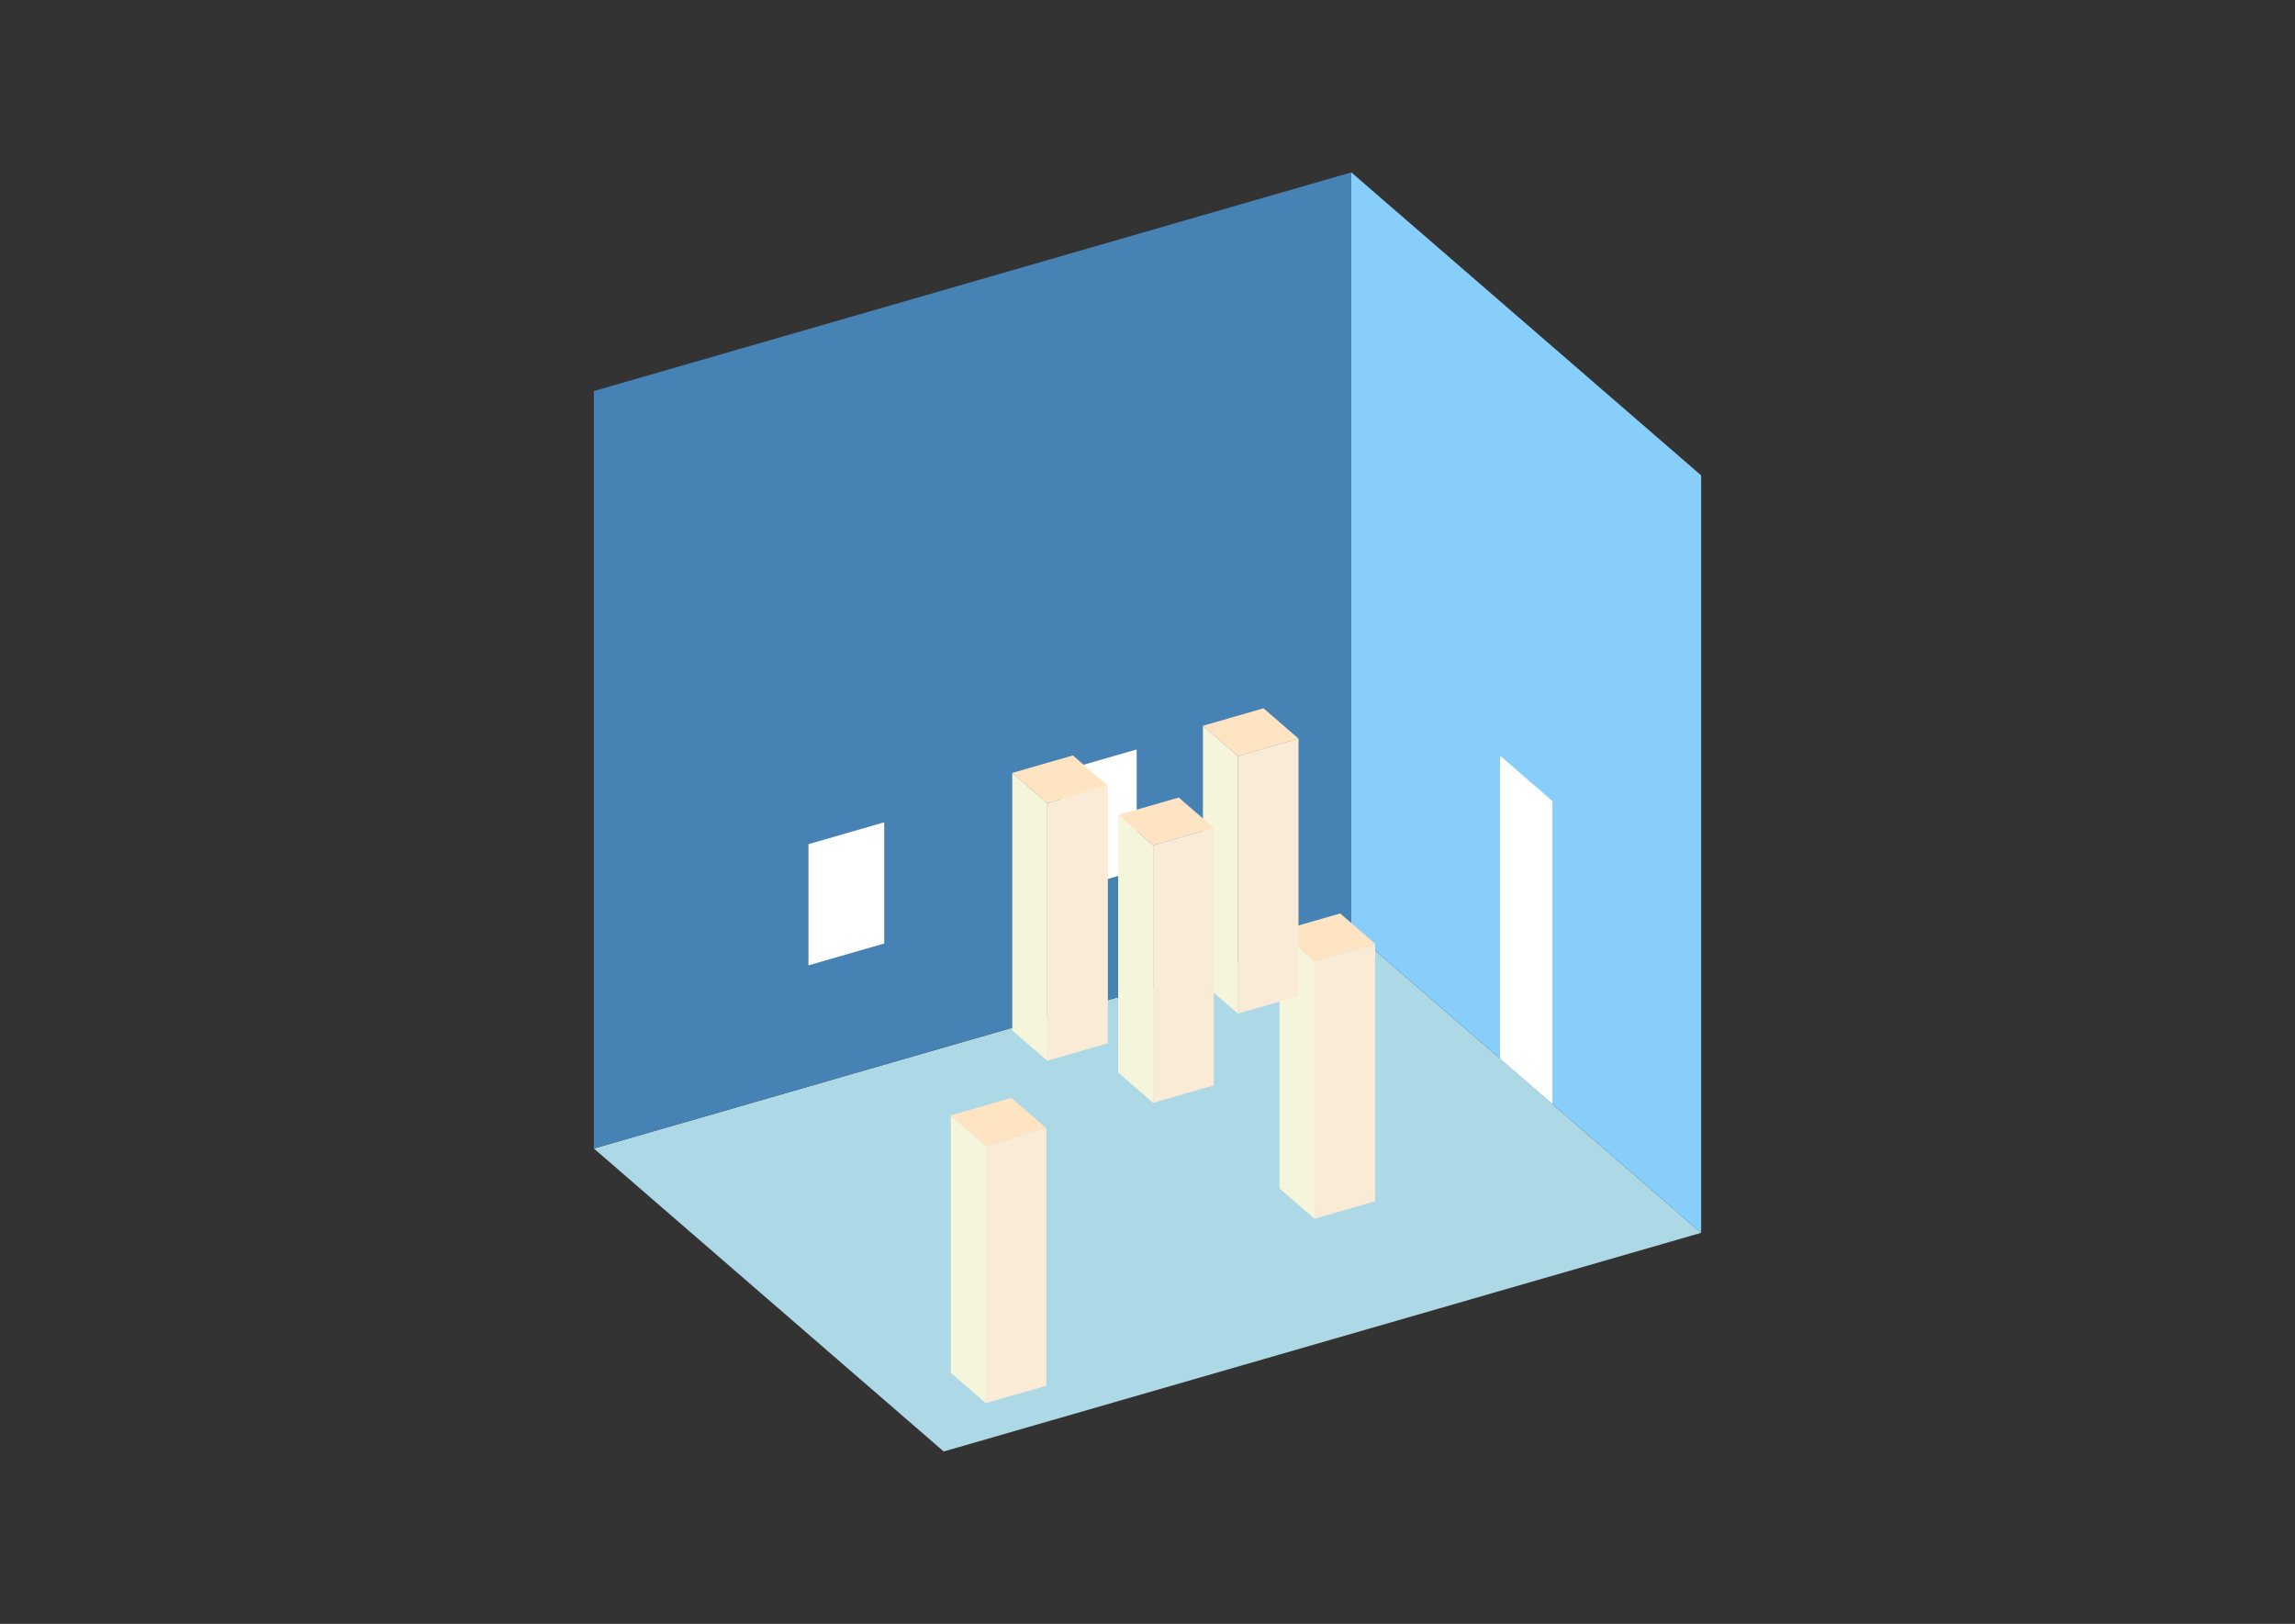 <?xml version="1.0" encoding="UTF-8"?>
<svg
  xmlns="http://www.w3.org/2000/svg"
  width="848"
  height="600"
  style="background-color:white"
>
  <rect width="100%" height="100%" fill="#333333" stroke="none"/>
  <polygon fill="lightblue" points="348.698,536.304 219.432,424.356 499.302,343.565 628.568,455.513" />
  <polygon fill="steelblue" points="219.432,424.356 219.432,144.487 499.302,63.696 499.302,343.565" />
  <polygon fill="lightskyblue" points="628.568,455.513 628.568,175.644 499.302,63.696 499.302,343.565" />
  <polygon fill="white" points="573.63,407.935 573.63,295.987 554.24,279.195 554.24,391.143" />
  <polygon fill="white" points="298.729,356.686 298.729,311.907 326.716,303.828 326.716,348.607" />
  <polygon fill="white" points="392.018,329.756 392.018,284.977 420.005,276.898 420.005,321.677" />
  <polygon fill="antiquewhite" points="485.72,450.319 485.72,355.163 508.11,348.7 508.11,443.856" />
  <polygon fill="beige" points="485.72,450.319 485.72,355.163 472.793,343.969 472.793,439.124" />
  <polygon fill="bisque" points="485.72,355.163 472.793,343.969 495.183,337.505 508.11,348.7" />
  <polygon fill="antiquewhite" points="364.247,518.462 364.247,423.307 386.636,416.844 386.636,511.999" />
  <polygon fill="beige" points="364.247,518.462 364.247,423.307 351.32,412.112 351.32,507.268" />
  <polygon fill="bisque" points="364.247,423.307 351.32,412.112 373.71,405.649 386.636,416.844" />
  <polygon fill="antiquewhite" points="457.404,374.518 457.404,279.362 479.794,272.899 479.794,368.054" />
  <polygon fill="beige" points="457.404,374.518 457.404,279.362 444.478,268.167 444.478,363.323" />
  <polygon fill="bisque" points="457.404,279.362 444.478,268.167 466.867,261.704 479.794,272.899" />
  <polygon fill="antiquewhite" points="426.085,407.493 426.085,312.338 448.474,305.875 448.474,401.03" />
  <polygon fill="beige" points="426.085,407.493 426.085,312.338 413.158,301.143 413.158,396.299" />
  <polygon fill="bisque" points="426.085,312.338 413.158,301.143 435.548,294.68 448.474,305.875" />
  <polygon fill="antiquewhite" points="386.961,391.938 386.961,296.783 409.351,290.319 409.351,385.475" />
  <polygon fill="beige" points="386.961,391.938 386.961,296.783 374.035,285.588 374.035,380.743" />
  <polygon fill="bisque" points="386.961,296.783 374.035,285.588 396.424,279.124 409.351,290.319" />
</svg>
